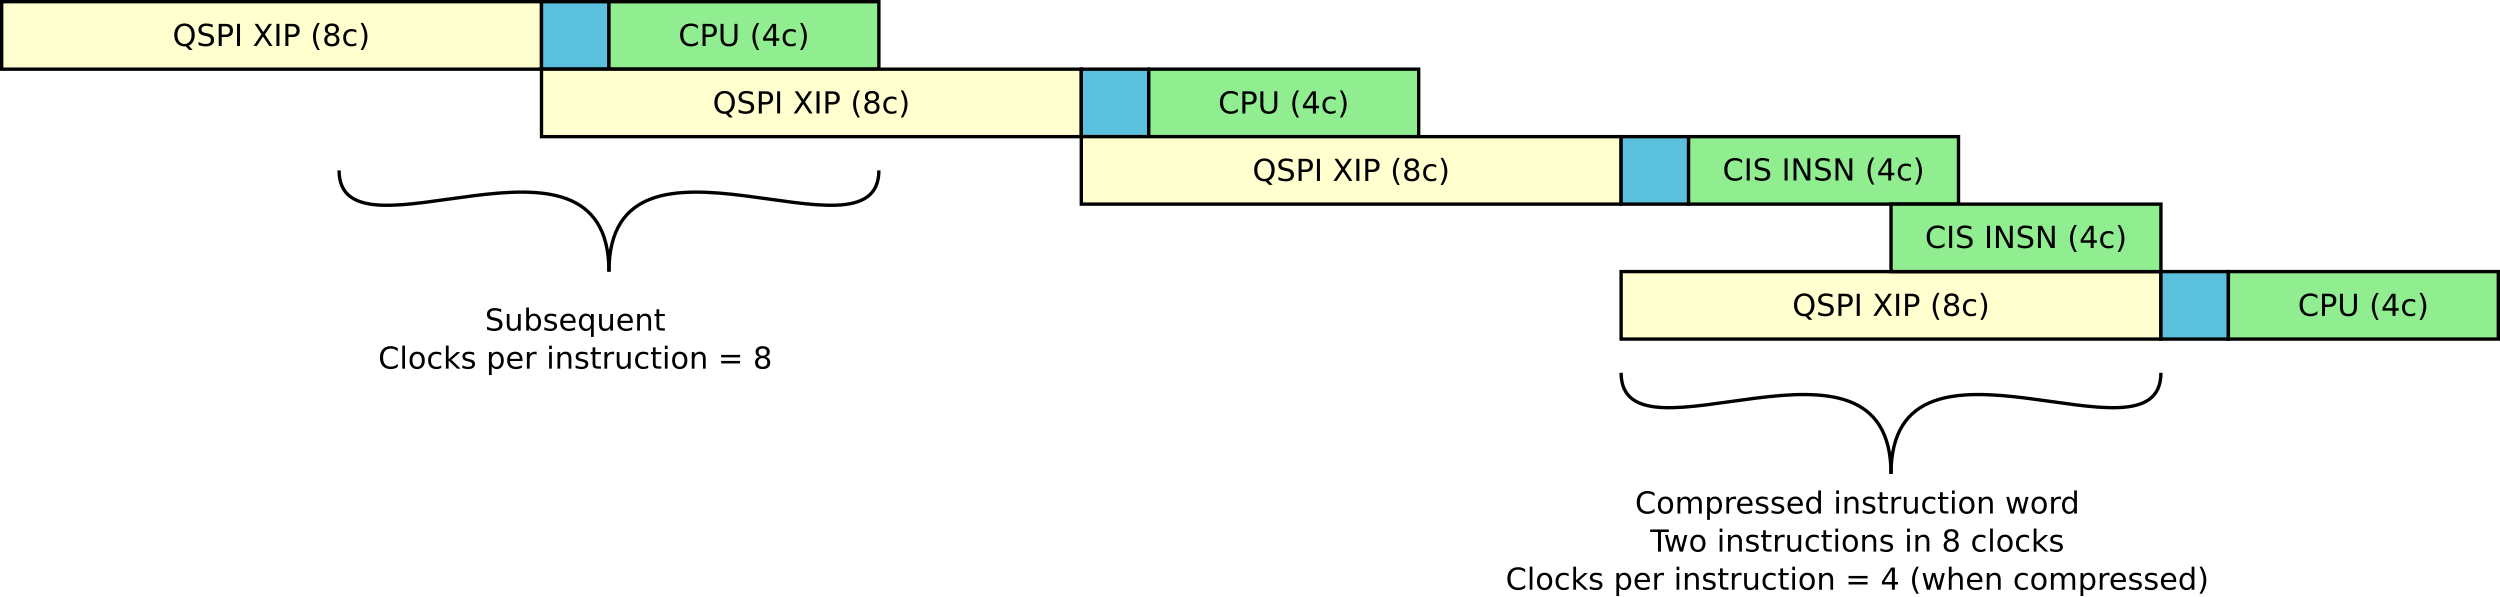 <?xml version="1.0" encoding="UTF-8"?>
<svg xmlns="http://www.w3.org/2000/svg" xmlns:xlink="http://www.w3.org/1999/xlink" width="1482pt" height="354pt" viewBox="0 0 1482 354" version="1.1">
<defs>
<g>
<symbol overflow="visible" id="glyph0-0">
<path style="stroke:none;" d="M 0.891 3.188 L 0.891 -12.688 L 9.891 -12.688 L 9.891 3.188 Z M 1.906 2.188 L 8.891 2.188 L 8.891 -11.688 L 1.906 -11.688 Z M 1.906 2.188 "/>
</symbol>
<symbol overflow="visible" id="glyph0-1">
<path style="stroke:none;" d="M 7.094 -11.922 C 5.801 -11.922 4.773 -11.438 4.016 -10.469 C 3.266 -9.508 2.891 -8.203 2.891 -6.547 C 2.891 -4.891 3.266 -3.582 4.016 -2.625 C 4.773 -1.664 5.801 -1.188 7.094 -1.188 C 8.383 -1.188 9.406 -1.664 10.156 -2.625 C 10.906 -3.582 11.281 -4.891 11.281 -6.547 C 11.281 -8.203 10.906 -9.508 10.156 -10.469 C 9.406 -11.438 8.383 -11.922 7.094 -11.922 Z M 9.578 -0.234 L 11.922 2.328 L 9.781 2.328 L 7.828 0.219 C 7.641 0.227 7.492 0.234 7.391 0.234 C 7.285 0.242 7.188 0.25 7.094 0.25 C 5.25 0.25 3.773 -0.363 2.672 -1.594 C 1.566 -2.832 1.016 -4.484 1.016 -6.547 C 1.016 -8.617 1.566 -10.27 2.672 -11.5 C 3.773 -12.738 5.25 -13.359 7.094 -13.359 C 8.938 -13.359 10.406 -12.738 11.5 -11.5 C 12.602 -10.27 13.156 -8.617 13.156 -6.547 C 13.156 -5.023 12.848 -3.723 12.234 -2.641 C 11.629 -1.555 10.742 -0.754 9.578 -0.234 Z M 9.578 -0.234 "/>
</symbol>
<symbol overflow="visible" id="glyph0-2">
<path style="stroke:none;" d="M 9.641 -12.688 L 9.641 -10.953 C 8.961 -11.273 8.32 -11.516 7.719 -11.672 C 7.125 -11.836 6.551 -11.922 6 -11.922 C 5.031 -11.922 4.281 -11.734 3.75 -11.359 C 3.227 -10.984 2.969 -10.445 2.969 -9.75 C 2.969 -9.176 3.141 -8.738 3.484 -8.438 C 3.836 -8.145 4.5 -7.906 5.469 -7.719 L 6.547 -7.5 C 7.867 -7.25 8.844 -6.805 9.469 -6.172 C 10.102 -5.535 10.422 -4.688 10.422 -3.625 C 10.422 -2.352 9.992 -1.391 9.141 -0.734 C 8.285 -0.078 7.035 0.25 5.391 0.25 C 4.773 0.25 4.113 0.176 3.406 0.031 C 2.707 -0.102 1.984 -0.305 1.234 -0.578 L 1.234 -2.406 C 1.961 -2 2.672 -1.691 3.359 -1.484 C 4.047 -1.285 4.723 -1.188 5.391 -1.188 C 6.41 -1.188 7.191 -1.383 7.734 -1.781 C 8.285 -2.176 8.562 -2.742 8.562 -3.484 C 8.562 -4.129 8.363 -4.633 7.969 -5 C 7.582 -5.363 6.938 -5.633 6.031 -5.812 L 4.953 -6.031 C 3.629 -6.289 2.672 -6.703 2.078 -7.266 C 1.484 -7.828 1.188 -8.609 1.188 -9.609 C 1.188 -10.773 1.594 -11.691 2.406 -12.359 C 3.227 -13.023 4.359 -13.359 5.797 -13.359 C 6.41 -13.359 7.035 -13.301 7.672 -13.188 C 8.305 -13.082 8.961 -12.914 9.641 -12.688 Z M 9.641 -12.688 "/>
</symbol>
<symbol overflow="visible" id="glyph0-3">
<path style="stroke:none;" d="M 3.547 -11.656 L 3.547 -6.734 L 5.781 -6.734 C 6.602 -6.734 7.238 -6.945 7.688 -7.375 C 8.145 -7.801 8.375 -8.41 8.375 -9.203 C 8.375 -9.984 8.145 -10.586 7.688 -11.016 C 7.238 -11.441 6.602 -11.656 5.781 -11.656 Z M 1.766 -13.125 L 5.781 -13.125 C 7.25 -13.125 8.359 -12.789 9.109 -12.125 C 9.859 -11.457 10.234 -10.484 10.234 -9.203 C 10.234 -7.91 9.859 -6.93 9.109 -6.266 C 8.359 -5.609 7.25 -5.281 5.781 -5.281 L 3.547 -5.281 L 3.547 0 L 1.766 0 Z M 1.766 -13.125 "/>
</symbol>
<symbol overflow="visible" id="glyph0-4">
<path style="stroke:none;" d="M 1.766 -13.125 L 3.547 -13.125 L 3.547 0 L 1.766 0 Z M 1.766 -13.125 "/>
</symbol>
<symbol overflow="visible" id="glyph0-5">
<path style="stroke:none;" d=""/>
</symbol>
<symbol overflow="visible" id="glyph0-6">
<path style="stroke:none;" d="M 1.141 -13.125 L 3.047 -13.125 L 6.297 -8.25 L 9.578 -13.125 L 11.484 -13.125 L 7.266 -6.828 L 11.766 0 L 9.859 0 L 6.172 -5.578 L 2.453 0 L 0.531 0 L 5.219 -7 Z M 1.141 -13.125 "/>
</symbol>
<symbol overflow="visible" id="glyph0-7">
<path style="stroke:none;" d="M 5.578 -13.656 C 4.797 -12.312 4.211 -10.977 3.828 -9.656 C 3.453 -8.344 3.266 -7.008 3.266 -5.656 C 3.266 -4.301 3.453 -2.957 3.828 -1.625 C 4.211 -0.301 4.797 1.031 5.578 2.375 L 4.172 2.375 C 3.297 1 2.641 -0.352 2.203 -1.688 C 1.766 -3.02 1.547 -4.344 1.547 -5.656 C 1.547 -6.957 1.758 -8.27 2.188 -9.594 C 2.625 -10.914 3.285 -12.27 4.172 -13.656 Z M 5.578 -13.656 "/>
</symbol>
<symbol overflow="visible" id="glyph0-8">
<path style="stroke:none;" d="M 5.719 -6.234 C 4.875 -6.234 4.207 -6.004 3.719 -5.547 C 3.238 -5.098 3 -4.477 3 -3.688 C 3 -2.895 3.238 -2.273 3.719 -1.828 C 4.207 -1.379 4.875 -1.156 5.719 -1.156 C 6.562 -1.156 7.227 -1.379 7.719 -1.828 C 8.207 -2.285 8.453 -2.906 8.453 -3.688 C 8.453 -4.477 8.207 -5.098 7.719 -5.547 C 7.238 -6.004 6.57 -6.234 5.719 -6.234 Z M 3.953 -6.984 C 3.18 -7.172 2.582 -7.523 2.156 -8.047 C 1.738 -8.566 1.531 -9.203 1.531 -9.953 C 1.531 -11.004 1.898 -11.832 2.641 -12.438 C 3.391 -13.051 4.414 -13.359 5.719 -13.359 C 7.031 -13.359 8.055 -13.051 8.797 -12.438 C 9.547 -11.832 9.922 -11.004 9.922 -9.953 C 9.922 -9.203 9.707 -8.566 9.281 -8.047 C 8.852 -7.523 8.258 -7.172 7.5 -6.984 C 8.363 -6.785 9.031 -6.395 9.5 -5.812 C 9.977 -5.238 10.219 -4.531 10.219 -3.688 C 10.219 -2.414 9.828 -1.441 9.047 -0.766 C 8.273 -0.086 7.164 0.25 5.719 0.25 C 4.27 0.25 3.156 -0.086 2.375 -0.766 C 1.602 -1.441 1.219 -2.414 1.219 -3.688 C 1.219 -4.531 1.457 -5.238 1.938 -5.812 C 2.414 -6.395 3.086 -6.785 3.953 -6.984 Z M 3.297 -9.797 C 3.297 -9.109 3.508 -8.57 3.938 -8.188 C 4.363 -7.812 4.957 -7.625 5.719 -7.625 C 6.477 -7.625 7.07 -7.812 7.5 -8.188 C 7.938 -8.57 8.156 -9.109 8.156 -9.797 C 8.156 -10.473 7.938 -11 7.5 -11.375 C 7.07 -11.758 6.477 -11.953 5.719 -11.953 C 4.957 -11.953 4.363 -11.758 3.938 -11.375 C 3.508 -11 3.297 -10.473 3.297 -9.797 Z M 3.297 -9.797 "/>
</symbol>
<symbol overflow="visible" id="glyph0-9">
<path style="stroke:none;" d="M 8.781 -9.469 L 8.781 -7.953 C 8.32 -8.203 7.863 -8.391 7.406 -8.516 C 6.945 -8.641 6.484 -8.703 6.016 -8.703 C 4.961 -8.703 4.145 -8.367 3.562 -7.703 C 2.988 -7.047 2.703 -6.113 2.703 -4.906 C 2.703 -3.707 2.988 -2.773 3.562 -2.109 C 4.145 -1.441 4.961 -1.109 6.016 -1.109 C 6.484 -1.109 6.945 -1.172 7.406 -1.297 C 7.863 -1.43 8.32 -1.625 8.781 -1.875 L 8.781 -0.375 C 8.332 -0.164 7.863 -0.008 7.375 0.094 C 6.895 0.195 6.383 0.25 5.844 0.25 C 4.352 0.25 3.172 -0.211 2.297 -1.141 C 1.43 -2.078 1 -3.332 1 -4.906 C 1 -6.52 1.438 -7.785 2.312 -8.703 C 3.195 -9.617 4.406 -10.078 5.938 -10.078 C 6.438 -10.078 6.922 -10.023 7.391 -9.922 C 7.867 -9.828 8.332 -9.676 8.781 -9.469 Z M 8.781 -9.469 "/>
</symbol>
<symbol overflow="visible" id="glyph0-10">
<path style="stroke:none;" d="M 1.438 -13.656 L 2.844 -13.656 C 3.727 -12.27 4.383 -10.914 4.812 -9.594 C 5.25 -8.27 5.469 -6.957 5.469 -5.656 C 5.469 -4.344 5.25 -3.02 4.812 -1.688 C 4.383 -0.352 3.727 1 2.844 2.375 L 1.438 2.375 C 2.219 1.031 2.801 -0.301 3.188 -1.625 C 3.57 -2.957 3.766 -4.301 3.766 -5.656 C 3.766 -7.008 3.57 -8.344 3.188 -9.656 C 2.801 -10.977 2.219 -12.312 1.438 -13.656 Z M 1.438 -13.656 "/>
</symbol>
<symbol overflow="visible" id="glyph0-11">
<path style="stroke:none;" d="M 11.594 -12.109 L 11.594 -10.234 C 11 -10.797 10.363 -11.211 9.688 -11.484 C 9.008 -11.766 8.289 -11.906 7.531 -11.906 C 6.031 -11.906 4.879 -11.445 4.078 -10.531 C 3.285 -9.613 2.891 -8.285 2.891 -6.547 C 2.891 -4.816 3.285 -3.492 4.078 -2.578 C 4.879 -1.66 6.031 -1.203 7.531 -1.203 C 8.289 -1.203 9.008 -1.336 9.688 -1.609 C 10.363 -1.891 11 -2.305 11.594 -2.859 L 11.594 -1.016 C 10.969 -0.586 10.305 -0.27 9.609 -0.062 C 8.922 0.145 8.191 0.25 7.422 0.25 C 5.43 0.25 3.863 -0.352 2.719 -1.562 C 1.582 -2.781 1.016 -4.441 1.016 -6.547 C 1.016 -8.66 1.582 -10.32 2.719 -11.531 C 3.863 -12.75 5.43 -13.359 7.422 -13.359 C 8.203 -13.359 8.938 -13.254 9.625 -13.047 C 10.32 -12.836 10.977 -12.523 11.594 -12.109 Z M 11.594 -12.109 "/>
</symbol>
<symbol overflow="visible" id="glyph0-12">
<path style="stroke:none;" d="M 1.562 -13.125 L 3.344 -13.125 L 3.344 -5.156 C 3.344 -3.75 3.598 -2.734 4.109 -2.109 C 4.617 -1.492 5.445 -1.188 6.594 -1.188 C 7.727 -1.188 8.551 -1.492 9.062 -2.109 C 9.57 -2.734 9.828 -3.75 9.828 -5.156 L 9.828 -13.125 L 11.609 -13.125 L 11.609 -4.938 C 11.609 -3.219 11.188 -1.922 10.344 -1.047 C 9.5 -0.18 8.25 0.25 6.594 0.25 C 4.938 0.25 3.68 -0.18 2.828 -1.047 C 1.984 -1.922 1.562 -3.219 1.562 -4.938 Z M 1.562 -13.125 "/>
</symbol>
<symbol overflow="visible" id="glyph0-13">
<path style="stroke:none;" d="M 6.797 -11.578 L 2.328 -4.578 L 6.797 -4.578 Z M 6.344 -13.125 L 8.562 -13.125 L 8.562 -4.578 L 10.438 -4.578 L 10.438 -3.094 L 8.562 -3.094 L 8.562 0 L 6.797 0 L 6.797 -3.094 L 0.875 -3.094 L 0.875 -4.812 Z M 6.344 -13.125 "/>
</symbol>
<symbol overflow="visible" id="glyph0-14">
<path style="stroke:none;" d="M 1.531 -3.891 L 1.531 -9.844 L 3.141 -9.844 L 3.141 -3.953 C 3.141 -3.016 3.32 -2.312 3.688 -1.844 C 4.051 -1.383 4.598 -1.156 5.328 -1.156 C 6.203 -1.156 6.891 -1.43 7.391 -1.984 C 7.898 -2.547 8.156 -3.305 8.156 -4.266 L 8.156 -9.844 L 9.781 -9.844 L 9.781 0 L 8.156 0 L 8.156 -1.516 C 7.758 -0.91 7.301 -0.461 6.781 -0.172 C 6.27 0.109 5.672 0.25 4.984 0.25 C 3.848 0.25 2.988 -0.098 2.406 -0.797 C 1.82 -1.504 1.531 -2.535 1.531 -3.891 Z M 5.594 -10.078 Z M 5.594 -10.078 "/>
</symbol>
<symbol overflow="visible" id="glyph0-15">
<path style="stroke:none;" d="M 8.766 -4.906 C 8.766 -6.102 8.52 -7.039 8.031 -7.719 C 7.539 -8.395 6.867 -8.734 6.016 -8.734 C 5.16 -8.734 4.488 -8.395 4 -7.719 C 3.508 -7.039 3.266 -6.102 3.266 -4.906 C 3.266 -3.719 3.508 -2.785 4 -2.109 C 4.488 -1.43 5.16 -1.094 6.016 -1.094 C 6.867 -1.094 7.539 -1.43 8.031 -2.109 C 8.52 -2.785 8.766 -3.719 8.766 -4.906 Z M 3.266 -8.344 C 3.598 -8.938 4.023 -9.375 4.547 -9.656 C 5.066 -9.938 5.688 -10.078 6.406 -10.078 C 7.602 -10.078 8.57 -9.602 9.312 -8.656 C 10.062 -7.707 10.438 -6.457 10.438 -4.906 C 10.438 -3.363 10.062 -2.117 9.312 -1.172 C 8.57 -0.223 7.602 0.25 6.406 0.25 C 5.688 0.25 5.066 0.109 4.547 -0.172 C 4.023 -0.453 3.598 -0.891 3.266 -1.484 L 3.266 0 L 1.641 0 L 1.641 -13.672 L 3.266 -13.672 Z M 3.266 -8.344 "/>
</symbol>
<symbol overflow="visible" id="glyph0-16">
<path style="stroke:none;" d="M 7.969 -9.547 L 7.969 -8.031 C 7.508 -8.258 7.035 -8.43 6.547 -8.547 C 6.055 -8.672 5.547 -8.734 5.016 -8.734 C 4.211 -8.734 3.609 -8.609 3.203 -8.359 C 2.805 -8.109 2.609 -7.738 2.609 -7.25 C 2.609 -6.875 2.75 -6.578 3.031 -6.359 C 3.32 -6.148 3.898 -5.945 4.766 -5.75 L 5.328 -5.641 C 6.473 -5.391 7.285 -5.039 7.766 -4.594 C 8.254 -4.145 8.5 -3.52 8.5 -2.719 C 8.5 -1.801 8.133 -1.078 7.406 -0.547 C 6.688 -0.016 5.695 0.25 4.438 0.25 C 3.906 0.25 3.352 0.195 2.781 0.094 C 2.207 0 1.602 -0.148 0.969 -0.359 L 0.969 -2.031 C 1.57 -1.719 2.16 -1.484 2.734 -1.328 C 3.316 -1.172 3.895 -1.094 4.469 -1.094 C 5.227 -1.094 5.812 -1.223 6.219 -1.484 C 6.633 -1.742 6.844 -2.113 6.844 -2.594 C 6.844 -3.031 6.691 -3.363 6.391 -3.594 C 6.098 -3.832 5.453 -4.062 4.453 -4.281 L 3.891 -4.406 C 2.879 -4.625 2.148 -4.945 1.703 -5.375 C 1.266 -5.812 1.047 -6.414 1.047 -7.188 C 1.047 -8.102 1.375 -8.812 2.031 -9.312 C 2.688 -9.82 3.617 -10.078 4.828 -10.078 C 5.422 -10.078 5.977 -10.031 6.5 -9.938 C 7.031 -9.852 7.52 -9.723 7.969 -9.547 Z M 7.969 -9.547 "/>
</symbol>
<symbol overflow="visible" id="glyph0-17">
<path style="stroke:none;" d="M 10.109 -5.328 L 10.109 -4.531 L 2.688 -4.531 C 2.75 -3.414 3.082 -2.566 3.688 -1.984 C 4.289 -1.398 5.129 -1.109 6.203 -1.109 C 6.816 -1.109 7.414 -1.188 8 -1.344 C 8.582 -1.5 9.16 -1.727 9.734 -2.031 L 9.734 -0.5 C 9.16 -0.25 8.566 -0.062 7.953 0.062 C 7.348 0.188 6.727 0.25 6.094 0.25 C 4.531 0.25 3.289 -0.203 2.375 -1.109 C 1.457 -2.023 1 -3.266 1 -4.828 C 1 -6.441 1.43 -7.719 2.297 -8.656 C 3.172 -9.602 4.344 -10.078 5.812 -10.078 C 7.145 -10.078 8.191 -9.648 8.953 -8.797 C 9.723 -7.953 10.109 -6.797 10.109 -5.328 Z M 8.5 -5.797 C 8.488 -6.68 8.238 -7.383 7.75 -7.906 C 7.27 -8.438 6.633 -8.703 5.844 -8.703 C 4.938 -8.703 4.211 -8.445 3.672 -7.938 C 3.129 -7.438 2.816 -6.723 2.734 -5.797 Z M 8.5 -5.797 "/>
</symbol>
<symbol overflow="visible" id="glyph0-18">
<path style="stroke:none;" d="M 2.656 -4.906 C 2.656 -3.719 2.898 -2.785 3.391 -2.109 C 3.879 -1.43 4.555 -1.094 5.422 -1.094 C 6.273 -1.094 6.945 -1.43 7.438 -2.109 C 7.926 -2.785 8.172 -3.719 8.172 -4.906 C 8.172 -6.102 7.926 -7.039 7.438 -7.719 C 6.945 -8.395 6.273 -8.734 5.422 -8.734 C 4.555 -8.734 3.879 -8.395 3.391 -7.719 C 2.898 -7.039 2.656 -6.102 2.656 -4.906 Z M 8.172 -1.484 C 7.836 -0.891 7.41 -0.453 6.891 -0.172 C 6.367 0.109 5.742 0.25 5.016 0.25 C 3.828 0.25 2.859 -0.223 2.109 -1.172 C 1.367 -2.117 1 -3.363 1 -4.906 C 1 -6.457 1.367 -7.707 2.109 -8.656 C 2.859 -9.602 3.828 -10.078 5.016 -10.078 C 5.742 -10.078 6.367 -9.938 6.891 -9.656 C 7.41 -9.375 7.836 -8.938 8.172 -8.344 L 8.172 -9.844 L 9.797 -9.844 L 9.797 3.75 L 8.172 3.75 Z M 8.172 -1.484 "/>
</symbol>
<symbol overflow="visible" id="glyph0-19">
<path style="stroke:none;" d="M 9.875 -5.938 L 9.875 0 L 8.266 0 L 8.266 -5.891 C 8.266 -6.816 8.082 -7.508 7.719 -7.969 C 7.352 -8.438 6.805 -8.672 6.078 -8.672 C 5.203 -8.672 4.516 -8.391 4.016 -7.828 C 3.516 -7.273 3.266 -6.52 3.266 -5.562 L 3.266 0 L 1.641 0 L 1.641 -9.844 L 3.266 -9.844 L 3.266 -8.312 C 3.648 -8.906 4.102 -9.348 4.625 -9.641 C 5.156 -9.93 5.758 -10.078 6.438 -10.078 C 7.57 -10.078 8.426 -9.727 9 -9.031 C 9.582 -8.332 9.875 -7.301 9.875 -5.938 Z M 9.875 -5.938 "/>
</symbol>
<symbol overflow="visible" id="glyph0-20">
<path style="stroke:none;" d="M 3.297 -12.641 L 3.297 -9.844 L 6.625 -9.844 L 6.625 -8.594 L 3.297 -8.594 L 3.297 -3.25 C 3.297 -2.445 3.406 -1.93 3.625 -1.703 C 3.844 -1.473 4.289 -1.359 4.969 -1.359 L 6.625 -1.359 L 6.625 0 L 4.969 0 C 3.719 0 2.852 -0.227 2.375 -0.688 C 1.906 -1.156 1.672 -2.008 1.672 -3.25 L 1.672 -8.594 L 0.484 -8.594 L 0.484 -9.844 L 1.672 -9.844 L 1.672 -12.641 Z M 3.297 -12.641 "/>
</symbol>
<symbol overflow="visible" id="glyph0-21">
<path style="stroke:none;" d="M 1.703 -13.672 L 3.312 -13.672 L 3.312 0 L 1.703 0 Z M 1.703 -13.672 "/>
</symbol>
<symbol overflow="visible" id="glyph0-22">
<path style="stroke:none;" d="M 5.516 -8.703 C 4.641 -8.703 3.953 -8.363 3.453 -7.688 C 2.953 -7.02 2.703 -6.094 2.703 -4.906 C 2.703 -3.727 2.953 -2.801 3.453 -2.125 C 3.953 -1.445 4.641 -1.109 5.516 -1.109 C 6.367 -1.109 7.047 -1.445 7.547 -2.125 C 8.055 -2.812 8.312 -3.738 8.312 -4.906 C 8.312 -6.07 8.055 -6.992 7.547 -7.672 C 7.047 -8.359 6.367 -8.703 5.516 -8.703 Z M 5.516 -10.078 C 6.922 -10.078 8.023 -9.617 8.828 -8.703 C 9.629 -7.797 10.031 -6.531 10.031 -4.906 C 10.031 -3.301 9.629 -2.039 8.828 -1.125 C 8.023 -0.207 6.922 0.25 5.516 0.25 C 4.098 0.25 2.988 -0.207 2.188 -1.125 C 1.395 -2.039 1 -3.301 1 -4.906 C 1 -6.531 1.395 -7.797 2.188 -8.703 C 2.988 -9.617 4.098 -10.078 5.516 -10.078 Z M 5.516 -10.078 "/>
</symbol>
<symbol overflow="visible" id="glyph0-23">
<path style="stroke:none;" d="M 1.641 -13.672 L 3.266 -13.672 L 3.266 -5.594 L 8.094 -9.844 L 10.156 -9.844 L 4.938 -5.234 L 10.375 0 L 8.266 0 L 3.266 -4.812 L 3.266 0 L 1.641 0 Z M 1.641 -13.672 "/>
</symbol>
<symbol overflow="visible" id="glyph0-24">
<path style="stroke:none;" d="M 3.266 -1.484 L 3.266 3.75 L 1.641 3.75 L 1.641 -9.844 L 3.266 -9.844 L 3.266 -8.344 C 3.598 -8.938 4.023 -9.375 4.547 -9.656 C 5.066 -9.938 5.688 -10.078 6.406 -10.078 C 7.602 -10.078 8.57 -9.602 9.312 -8.656 C 10.062 -7.707 10.438 -6.457 10.438 -4.906 C 10.438 -3.363 10.062 -2.117 9.312 -1.172 C 8.57 -0.223 7.602 0.25 6.406 0.25 C 5.688 0.25 5.066 0.109 4.547 -0.172 C 4.023 -0.453 3.598 -0.891 3.266 -1.484 Z M 8.766 -4.906 C 8.766 -6.102 8.52 -7.039 8.031 -7.719 C 7.539 -8.395 6.867 -8.734 6.016 -8.734 C 5.16 -8.734 4.488 -8.395 4 -7.719 C 3.508 -7.039 3.266 -6.102 3.266 -4.906 C 3.266 -3.719 3.508 -2.785 4 -2.109 C 4.488 -1.43 5.16 -1.094 6.016 -1.094 C 6.867 -1.094 7.539 -1.43 8.031 -2.109 C 8.52 -2.785 8.766 -3.719 8.766 -4.906 Z M 8.766 -4.906 "/>
</symbol>
<symbol overflow="visible" id="glyph0-25">
<path style="stroke:none;" d="M 7.406 -8.328 C 7.219 -8.43 7.016 -8.508 6.797 -8.562 C 6.586 -8.613 6.352 -8.641 6.094 -8.641 C 5.188 -8.641 4.488 -8.344 4 -7.75 C 3.508 -7.156 3.266 -6.301 3.266 -5.188 L 3.266 0 L 1.641 0 L 1.641 -9.844 L 3.266 -9.844 L 3.266 -8.312 C 3.598 -8.914 4.035 -9.359 4.578 -9.641 C 5.129 -9.93 5.797 -10.078 6.578 -10.078 C 6.68 -10.078 6.801 -10.066 6.938 -10.047 C 7.07 -10.035 7.223 -10.02 7.391 -10 Z M 7.406 -8.328 "/>
</symbol>
<symbol overflow="visible" id="glyph0-26">
<path style="stroke:none;" d="M 1.703 -9.844 L 3.312 -9.844 L 3.312 0 L 1.703 0 Z M 1.703 -13.672 L 3.312 -13.672 L 3.312 -11.625 L 1.703 -11.625 Z M 1.703 -13.672 "/>
</symbol>
<symbol overflow="visible" id="glyph0-27">
<path style="stroke:none;" d="M 1.906 -8.172 L 13.172 -8.172 L 13.172 -6.703 L 1.906 -6.703 Z M 1.906 -4.594 L 13.172 -4.594 L 13.172 -3.094 L 1.906 -3.094 Z M 1.906 -4.594 "/>
</symbol>
<symbol overflow="visible" id="glyph0-28">
<path style="stroke:none;" d="M 1.766 -13.125 L 4.156 -13.125 L 9.969 -2.141 L 9.969 -13.125 L 11.703 -13.125 L 11.703 0 L 9.312 0 L 3.484 -10.984 L 3.484 0 L 1.766 0 Z M 1.766 -13.125 "/>
</symbol>
<symbol overflow="visible" id="glyph0-29">
<path style="stroke:none;" d="M 9.359 -7.953 C 9.766 -8.68 10.25 -9.219 10.812 -9.562 C 11.375 -9.906 12.035 -10.078 12.797 -10.078 C 13.816 -10.078 14.602 -9.719 15.156 -9 C 15.719 -8.281 16 -7.258 16 -5.938 L 16 0 L 14.375 0 L 14.375 -5.891 C 14.375 -6.828 14.207 -7.523 13.875 -7.984 C 13.539 -8.441 13.031 -8.672 12.344 -8.672 C 11.508 -8.672 10.848 -8.391 10.359 -7.828 C 9.879 -7.273 9.641 -6.52 9.641 -5.562 L 9.641 0 L 8 0 L 8 -5.891 C 8 -6.836 7.832 -7.535 7.5 -7.984 C 7.164 -8.441 6.648 -8.672 5.953 -8.672 C 5.129 -8.672 4.473 -8.391 3.984 -7.828 C 3.504 -7.273 3.266 -6.52 3.266 -5.562 L 3.266 0 L 1.641 0 L 1.641 -9.844 L 3.266 -9.844 L 3.266 -8.312 C 3.629 -8.914 4.066 -9.359 4.578 -9.641 C 5.098 -9.93 5.711 -10.078 6.422 -10.078 C 7.141 -10.078 7.75 -9.895 8.25 -9.531 C 8.75 -9.164 9.117 -8.641 9.359 -7.953 Z M 9.359 -7.953 "/>
</symbol>
<symbol overflow="visible" id="glyph0-30">
<path style="stroke:none;" d="M 8.172 -8.344 L 8.172 -13.672 L 9.797 -13.672 L 9.797 0 L 8.172 0 L 8.172 -1.484 C 7.836 -0.891 7.41 -0.453 6.891 -0.172 C 6.367 0.109 5.742 0.25 5.016 0.25 C 3.828 0.25 2.859 -0.223 2.109 -1.172 C 1.367 -2.117 1 -3.363 1 -4.906 C 1 -6.457 1.367 -7.707 2.109 -8.656 C 2.859 -9.602 3.828 -10.078 5.016 -10.078 C 5.742 -10.078 6.367 -9.938 6.891 -9.656 C 7.41 -9.375 7.836 -8.938 8.172 -8.344 Z M 2.656 -4.906 C 2.656 -3.719 2.898 -2.785 3.391 -2.109 C 3.879 -1.43 4.555 -1.094 5.422 -1.094 C 6.273 -1.094 6.945 -1.43 7.438 -2.109 C 7.926 -2.785 8.172 -3.719 8.172 -4.906 C 8.172 -6.102 7.926 -7.039 7.438 -7.719 C 6.945 -8.395 6.273 -8.734 5.422 -8.734 C 4.555 -8.734 3.879 -8.395 3.391 -7.719 C 2.898 -7.039 2.656 -6.102 2.656 -4.906 Z M 2.656 -4.906 "/>
</symbol>
<symbol overflow="visible" id="glyph0-31">
<path style="stroke:none;" d="M 0.75 -9.844 L 2.375 -9.844 L 4.391 -2.156 L 6.406 -9.844 L 8.312 -9.844 L 10.344 -2.156 L 12.344 -9.844 L 13.969 -9.844 L 11.391 0 L 9.484 0 L 7.359 -8.062 L 5.234 0 L 3.328 0 Z M 0.75 -9.844 "/>
</symbol>
<symbol overflow="visible" id="glyph0-32">
<path style="stroke:none;" d="M -0.047 -13.125 L 11.047 -13.125 L 11.047 -11.625 L 6.391 -11.625 L 6.391 0 L 4.609 0 L 4.609 -11.625 L -0.047 -11.625 Z M -0.047 -13.125 "/>
</symbol>
<symbol overflow="visible" id="glyph0-33">
<path style="stroke:none;" d="M 9.875 -5.938 L 9.875 0 L 8.266 0 L 8.266 -5.891 C 8.266 -6.816 8.082 -7.508 7.719 -7.969 C 7.352 -8.438 6.805 -8.672 6.078 -8.672 C 5.203 -8.672 4.516 -8.391 4.016 -7.828 C 3.516 -7.273 3.266 -6.52 3.266 -5.562 L 3.266 0 L 1.641 0 L 1.641 -13.672 L 3.266 -13.672 L 3.266 -8.312 C 3.648 -8.906 4.102 -9.348 4.625 -9.641 C 5.156 -9.93 5.758 -10.078 6.438 -10.078 C 7.57 -10.078 8.426 -9.727 9 -9.031 C 9.582 -8.332 9.875 -7.301 9.875 -5.938 Z M 9.875 -5.938 "/>
</symbol>
</g>
</defs>
<g id="surface224761">
<rect x="0" y="0" width="1482" height="354" style="fill:rgb(100%,100%,100%);fill-opacity:1;stroke:none;"/>
<path style="fill-rule:evenodd;fill:rgb(100%,100%,81.176%);fill-opacity:1;stroke-width:0.1;stroke-linecap:butt;stroke-linejoin:miter;stroke:rgb(0%,0%,0%);stroke-opacity:1;stroke-miterlimit:10;" d="M 1 1 L 17 1 L 17 3 L 1 3 Z M 1 1 " transform="matrix(20,0,0,20,-19,-19)"/>
<g style="fill:rgb(0%,0%,0%);fill-opacity:1;">
  <use xlink:href="#glyph0-1" x="102.289" y="27.258"/>
  <use xlink:href="#glyph0-2" x="116.457" y="27.258"/>
  <use xlink:href="#glyph0-3" x="127.883" y="27.258"/>
  <use xlink:href="#glyph0-4" x="138.737" y="27.258"/>
  <use xlink:href="#glyph0-5" x="144.046" y="27.258"/>
  <use xlink:href="#glyph0-6" x="149.768" y="27.258"/>
  <use xlink:href="#glyph0-4" x="162.099" y="27.258"/>
  <use xlink:href="#glyph0-3" x="167.407" y="27.258"/>
  <use xlink:href="#glyph0-5" x="178.262" y="27.258"/>
  <use xlink:href="#glyph0-7" x="183.983" y="27.258"/>
  <use xlink:href="#glyph0-8" x="191.006" y="27.258"/>
  <use xlink:href="#glyph0-9" x="202.458" y="27.258"/>
  <use xlink:href="#glyph0-10" x="212.354" y="27.258"/>
</g>
<path style="fill-rule:evenodd;fill:rgb(35.686%,74.902%,87.059%);fill-opacity:1;stroke-width:0.1;stroke-linecap:butt;stroke-linejoin:miter;stroke:rgb(0%,0%,0%);stroke-opacity:1;stroke-miterlimit:10;" d="M 17 1 L 19 1 L 19 3 L 17 3 Z M 17 1 " transform="matrix(20,0,0,20,-19,-19)"/>
<path style="fill-rule:evenodd;fill:rgb(56.471%,93.333%,56.471%);fill-opacity:1;stroke-width:0.1;stroke-linecap:butt;stroke-linejoin:miter;stroke:rgb(0%,0%,0%);stroke-opacity:1;stroke-miterlimit:10;" d="M 19 1 L 27 1 L 27 3 L 19 3 Z M 19 1 " transform="matrix(20,0,0,20,-19,-19)"/>
<g style="fill:rgb(0%,0%,0%);fill-opacity:1;">
  <use xlink:href="#glyph0-11" x="402.152" y="27.258"/>
  <use xlink:href="#glyph0-3" x="414.721" y="27.258"/>
  <use xlink:href="#glyph0-12" x="425.575" y="27.258"/>
  <use xlink:href="#glyph0-5" x="438.75" y="27.258"/>
  <use xlink:href="#glyph0-7" x="444.472" y="27.258"/>
  <use xlink:href="#glyph0-13" x="451.494" y="27.258"/>
  <use xlink:href="#glyph0-9" x="462.946" y="27.258"/>
  <use xlink:href="#glyph0-10" x="472.843" y="27.258"/>
</g>
<path style="fill-rule:evenodd;fill:rgb(100%,100%,81.176%);fill-opacity:1;stroke-width:0.1;stroke-linecap:butt;stroke-linejoin:miter;stroke:rgb(0%,0%,0%);stroke-opacity:1;stroke-miterlimit:10;" d="M 17 3 L 33 3 L 33 5 L 17 5 Z M 17 3 " transform="matrix(20,0,0,20,-19,-19)"/>
<g style="fill:rgb(0%,0%,0%);fill-opacity:1;">
  <use xlink:href="#glyph0-1" x="422.465" y="67.258"/>
  <use xlink:href="#glyph0-2" x="436.633" y="67.258"/>
  <use xlink:href="#glyph0-3" x="448.059" y="67.258"/>
  <use xlink:href="#glyph0-4" x="458.913" y="67.258"/>
  <use xlink:href="#glyph0-5" x="464.222" y="67.258"/>
  <use xlink:href="#glyph0-6" x="469.943" y="67.258"/>
  <use xlink:href="#glyph0-4" x="482.274" y="67.258"/>
  <use xlink:href="#glyph0-3" x="487.583" y="67.258"/>
  <use xlink:href="#glyph0-5" x="498.438" y="67.258"/>
  <use xlink:href="#glyph0-7" x="504.159" y="67.258"/>
  <use xlink:href="#glyph0-8" x="511.182" y="67.258"/>
  <use xlink:href="#glyph0-9" x="522.634" y="67.258"/>
  <use xlink:href="#glyph0-10" x="532.53" y="67.258"/>
</g>
<path style="fill-rule:evenodd;fill:rgb(35.686%,74.902%,87.059%);fill-opacity:1;stroke-width:0.1;stroke-linecap:butt;stroke-linejoin:miter;stroke:rgb(0%,0%,0%);stroke-opacity:1;stroke-miterlimit:10;" d="M 33 3 L 35 3 L 35 5 L 33 5 Z M 33 3 " transform="matrix(20,0,0,20,-19,-19)"/>
<path style="fill-rule:evenodd;fill:rgb(56.471%,93.333%,56.471%);fill-opacity:1;stroke-width:0.1;stroke-linecap:butt;stroke-linejoin:miter;stroke:rgb(0%,0%,0%);stroke-opacity:1;stroke-miterlimit:10;" d="M 35 3 L 43 3 L 43 5 L 35 5 Z M 35 3 " transform="matrix(20,0,0,20,-19,-19)"/>
<g style="fill:rgb(0%,0%,0%);fill-opacity:1;">
  <use xlink:href="#glyph0-11" x="722.152" y="67.258"/>
  <use xlink:href="#glyph0-3" x="734.721" y="67.258"/>
  <use xlink:href="#glyph0-12" x="745.575" y="67.258"/>
  <use xlink:href="#glyph0-5" x="758.75" y="67.258"/>
  <use xlink:href="#glyph0-7" x="764.472" y="67.258"/>
  <use xlink:href="#glyph0-13" x="771.494" y="67.258"/>
  <use xlink:href="#glyph0-9" x="782.946" y="67.258"/>
  <use xlink:href="#glyph0-10" x="792.843" y="67.258"/>
</g>
<path style="fill:none;stroke-width:0.1;stroke-linecap:butt;stroke-linejoin:miter;stroke:rgb(0%,0%,0%);stroke-opacity:1;stroke-miterlimit:10;" d="M 11 6 C 11 9 19 4 19 9 " transform="matrix(20,0,0,20,-19,-19)"/>
<path style="fill:none;stroke-width:0.1;stroke-linecap:butt;stroke-linejoin:miter;stroke:rgb(0%,0%,0%);stroke-opacity:1;stroke-miterlimit:10;" d="M 27 6 C 27 9 19 4 19 9 " transform="matrix(20,0,0,20,-19,-19)"/>
<g style="fill:rgb(0%,0%,0%);fill-opacity:1;">
  <use xlink:href="#glyph0-2" x="287.465" y="195.969"/>
  <use xlink:href="#glyph0-14" x="298.891" y="195.969"/>
  <use xlink:href="#glyph0-15" x="310.299" y="195.969"/>
  <use xlink:href="#glyph0-16" x="321.725" y="195.969"/>
  <use xlink:href="#glyph0-17" x="331.103" y="195.969"/>
  <use xlink:href="#glyph0-18" x="342.177" y="195.969"/>
  <use xlink:href="#glyph0-14" x="353.603" y="195.969"/>
  <use xlink:href="#glyph0-17" x="365.011" y="195.969"/>
  <use xlink:href="#glyph0-19" x="376.085" y="195.969"/>
  <use xlink:href="#glyph0-20" x="387.493" y="195.969"/>
</g>
<g style="fill:rgb(0%,0%,0%);fill-opacity:1;">
  <use xlink:href="#glyph0-11" x="224.203" y="218.547"/>
  <use xlink:href="#glyph0-21" x="236.771" y="218.547"/>
  <use xlink:href="#glyph0-22" x="241.773" y="218.547"/>
  <use xlink:href="#glyph0-9" x="252.785" y="218.547"/>
  <use xlink:href="#glyph0-23" x="262.682" y="218.547"/>
  <use xlink:href="#glyph0-16" x="273.105" y="218.547"/>
  <use xlink:href="#glyph0-5" x="282.483" y="218.547"/>
  <use xlink:href="#glyph0-24" x="288.205" y="218.547"/>
  <use xlink:href="#glyph0-17" x="299.631" y="218.547"/>
  <use xlink:href="#glyph0-25" x="310.705" y="218.547"/>
  <use xlink:href="#glyph0-5" x="318.105" y="218.547"/>
  <use xlink:href="#glyph0-26" x="323.827" y="218.547"/>
  <use xlink:href="#glyph0-19" x="328.828" y="218.547"/>
  <use xlink:href="#glyph0-16" x="340.236" y="218.547"/>
  <use xlink:href="#glyph0-20" x="349.614" y="218.547"/>
  <use xlink:href="#glyph0-25" x="356.672" y="218.547"/>
  <use xlink:href="#glyph0-14" x="364.072" y="218.547"/>
  <use xlink:href="#glyph0-9" x="375.48" y="218.547"/>
  <use xlink:href="#glyph0-20" x="385.377" y="218.547"/>
  <use xlink:href="#glyph0-26" x="392.434" y="218.547"/>
  <use xlink:href="#glyph0-22" x="397.435" y="218.547"/>
  <use xlink:href="#glyph0-19" x="408.448" y="218.547"/>
  <use xlink:href="#glyph0-5" x="419.856" y="218.547"/>
  <use xlink:href="#glyph0-27" x="425.578" y="218.547"/>
  <use xlink:href="#glyph0-5" x="440.66" y="218.547"/>
  <use xlink:href="#glyph0-8" x="446.381" y="218.547"/>
</g>
<path style="fill-rule:evenodd;fill:rgb(100%,100%,81.176%);fill-opacity:1;stroke-width:0.1;stroke-linecap:butt;stroke-linejoin:miter;stroke:rgb(0%,0%,0%);stroke-opacity:1;stroke-miterlimit:10;" d="M 33 5 L 49 5 L 49 7 L 33 7 Z M 33 5 " transform="matrix(20,0,0,20,-19,-19)"/>
<g style="fill:rgb(0%,0%,0%);fill-opacity:1;">
  <use xlink:href="#glyph0-1" x="742.465" y="107.258"/>
  <use xlink:href="#glyph0-2" x="756.633" y="107.258"/>
  <use xlink:href="#glyph0-3" x="768.059" y="107.258"/>
  <use xlink:href="#glyph0-4" x="778.913" y="107.258"/>
  <use xlink:href="#glyph0-5" x="784.222" y="107.258"/>
  <use xlink:href="#glyph0-6" x="789.943" y="107.258"/>
  <use xlink:href="#glyph0-4" x="802.274" y="107.258"/>
  <use xlink:href="#glyph0-3" x="807.583" y="107.258"/>
  <use xlink:href="#glyph0-5" x="818.438" y="107.258"/>
  <use xlink:href="#glyph0-7" x="824.159" y="107.258"/>
  <use xlink:href="#glyph0-8" x="831.182" y="107.258"/>
  <use xlink:href="#glyph0-9" x="842.634" y="107.258"/>
  <use xlink:href="#glyph0-10" x="852.53" y="107.258"/>
</g>
<path style="fill-rule:evenodd;fill:rgb(35.686%,74.902%,87.059%);fill-opacity:1;stroke-width:0.1;stroke-linecap:butt;stroke-linejoin:miter;stroke:rgb(0%,0%,0%);stroke-opacity:1;stroke-miterlimit:10;" d="M 49 5 L 51 5 L 51 7 L 49 7 Z M 49 5 " transform="matrix(20,0,0,20,-19,-19)"/>
<path style="fill-rule:evenodd;fill:rgb(56.471%,93.333%,56.471%);fill-opacity:1;stroke-width:0.1;stroke-linecap:butt;stroke-linejoin:miter;stroke:rgb(0%,0%,0%);stroke-opacity:1;stroke-miterlimit:10;" d="M 51 5 L 59 5 L 59 7 L 51 7 Z M 51 5 " transform="matrix(20,0,0,20,-19,-19)"/>
<g style="fill:rgb(0%,0%,0%);fill-opacity:1;">
  <use xlink:href="#glyph0-11" x="1021.117" y="106.996"/>
  <use xlink:href="#glyph0-4" x="1033.686" y="106.996"/>
  <use xlink:href="#glyph0-2" x="1038.994" y="106.996"/>
  <use xlink:href="#glyph0-5" x="1050.42" y="106.996"/>
  <use xlink:href="#glyph0-4" x="1056.142" y="106.996"/>
  <use xlink:href="#glyph0-28" x="1061.45" y="106.996"/>
  <use xlink:href="#glyph0-2" x="1074.915" y="106.996"/>
  <use xlink:href="#glyph0-28" x="1086.341" y="106.996"/>
  <use xlink:href="#glyph0-5" x="1099.806" y="106.996"/>
  <use xlink:href="#glyph0-7" x="1105.527" y="106.996"/>
  <use xlink:href="#glyph0-13" x="1112.55" y="106.996"/>
  <use xlink:href="#glyph0-9" x="1124.002" y="106.996"/>
  <use xlink:href="#glyph0-10" x="1133.898" y="106.996"/>
</g>
<path style="fill-rule:evenodd;fill:rgb(100%,100%,81.176%);fill-opacity:1;stroke-width:0.1;stroke-linecap:butt;stroke-linejoin:miter;stroke:rgb(0%,0%,0%);stroke-opacity:1;stroke-miterlimit:10;" d="M 49 9 L 65 9 L 65 11 L 49 11 Z M 49 9 " transform="matrix(20,0,0,20,-19,-19)"/>
<g style="fill:rgb(0%,0%,0%);fill-opacity:1;">
  <use xlink:href="#glyph0-1" x="1062.465" y="187.258"/>
  <use xlink:href="#glyph0-2" x="1076.633" y="187.258"/>
  <use xlink:href="#glyph0-3" x="1088.059" y="187.258"/>
  <use xlink:href="#glyph0-4" x="1098.913" y="187.258"/>
  <use xlink:href="#glyph0-5" x="1104.222" y="187.258"/>
  <use xlink:href="#glyph0-6" x="1109.943" y="187.258"/>
  <use xlink:href="#glyph0-4" x="1122.274" y="187.258"/>
  <use xlink:href="#glyph0-3" x="1127.583" y="187.258"/>
  <use xlink:href="#glyph0-5" x="1138.438" y="187.258"/>
  <use xlink:href="#glyph0-7" x="1144.159" y="187.258"/>
  <use xlink:href="#glyph0-8" x="1151.182" y="187.258"/>
  <use xlink:href="#glyph0-9" x="1162.634" y="187.258"/>
  <use xlink:href="#glyph0-10" x="1172.53" y="187.258"/>
</g>
<path style="fill-rule:evenodd;fill:rgb(35.686%,74.902%,87.059%);fill-opacity:1;stroke-width:0.1;stroke-linecap:butt;stroke-linejoin:miter;stroke:rgb(0%,0%,0%);stroke-opacity:1;stroke-miterlimit:10;" d="M 65 9 L 67 9 L 67 11 L 65 11 Z M 65 9 " transform="matrix(20,0,0,20,-19,-19)"/>
<path style="fill-rule:evenodd;fill:rgb(56.471%,93.333%,56.471%);fill-opacity:1;stroke-width:0.1;stroke-linecap:butt;stroke-linejoin:miter;stroke:rgb(0%,0%,0%);stroke-opacity:1;stroke-miterlimit:10;" d="M 67 9 L 75 9 L 75 11 L 67 11 Z M 67 9 " transform="matrix(20,0,0,20,-19,-19)"/>
<g style="fill:rgb(0%,0%,0%);fill-opacity:1;">
  <use xlink:href="#glyph0-11" x="1362.152" y="187.258"/>
  <use xlink:href="#glyph0-3" x="1374.721" y="187.258"/>
  <use xlink:href="#glyph0-12" x="1385.575" y="187.258"/>
  <use xlink:href="#glyph0-5" x="1398.75" y="187.258"/>
  <use xlink:href="#glyph0-7" x="1404.472" y="187.258"/>
  <use xlink:href="#glyph0-13" x="1411.494" y="187.258"/>
  <use xlink:href="#glyph0-9" x="1422.946" y="187.258"/>
  <use xlink:href="#glyph0-10" x="1432.843" y="187.258"/>
</g>
<path style="fill-rule:evenodd;fill:rgb(56.471%,93.333%,56.471%);fill-opacity:1;stroke-width:0.1;stroke-linecap:butt;stroke-linejoin:miter;stroke:rgb(0%,0%,0%);stroke-opacity:1;stroke-miterlimit:10;" d="M 57 7 L 65 7 L 65 9 L 57 9 Z M 57 7 " transform="matrix(20,0,0,20,-19,-19)"/>
<g style="fill:rgb(0%,0%,0%);fill-opacity:1;">
  <use xlink:href="#glyph0-11" x="1141.117" y="146.996"/>
  <use xlink:href="#glyph0-4" x="1153.686" y="146.996"/>
  <use xlink:href="#glyph0-2" x="1158.994" y="146.996"/>
  <use xlink:href="#glyph0-5" x="1170.42" y="146.996"/>
  <use xlink:href="#glyph0-4" x="1176.142" y="146.996"/>
  <use xlink:href="#glyph0-28" x="1181.45" y="146.996"/>
  <use xlink:href="#glyph0-2" x="1194.915" y="146.996"/>
  <use xlink:href="#glyph0-28" x="1206.341" y="146.996"/>
  <use xlink:href="#glyph0-5" x="1219.806" y="146.996"/>
  <use xlink:href="#glyph0-7" x="1225.527" y="146.996"/>
  <use xlink:href="#glyph0-13" x="1232.55" y="146.996"/>
  <use xlink:href="#glyph0-9" x="1244.002" y="146.996"/>
  <use xlink:href="#glyph0-10" x="1253.898" y="146.996"/>
</g>
<path style="fill:none;stroke-width:0.1;stroke-linecap:butt;stroke-linejoin:miter;stroke:rgb(0%,0%,0%);stroke-opacity:1;stroke-miterlimit:10;" d="M 49 12 C 49 15 57 10 57 15 " transform="matrix(20,0,0,20,-19,-19)"/>
<path style="fill:none;stroke-width:0.1;stroke-linecap:butt;stroke-linejoin:miter;stroke:rgb(0%,0%,0%);stroke-opacity:1;stroke-miterlimit:10;" d="M 65 12 C 65 15 57 10 57 15 " transform="matrix(20,0,0,20,-19,-19)"/>
<g style="fill:rgb(0%,0%,0%);fill-opacity:1;">
  <use xlink:href="#glyph0-11" x="969.223" y="304.418"/>
  <use xlink:href="#glyph0-22" x="981.791" y="304.418"/>
  <use xlink:href="#glyph0-29" x="992.804" y="304.418"/>
  <use xlink:href="#glyph0-24" x="1010.338" y="304.418"/>
  <use xlink:href="#glyph0-25" x="1021.764" y="304.418"/>
  <use xlink:href="#glyph0-17" x="1028.769" y="304.418"/>
  <use xlink:href="#glyph0-16" x="1039.843" y="304.418"/>
  <use xlink:href="#glyph0-16" x="1049.221" y="304.418"/>
  <use xlink:href="#glyph0-17" x="1058.599" y="304.418"/>
  <use xlink:href="#glyph0-30" x="1069.673" y="304.418"/>
  <use xlink:href="#glyph0-5" x="1081.099" y="304.418"/>
  <use xlink:href="#glyph0-26" x="1086.821" y="304.418"/>
  <use xlink:href="#glyph0-19" x="1091.822" y="304.418"/>
  <use xlink:href="#glyph0-16" x="1103.23" y="304.418"/>
  <use xlink:href="#glyph0-20" x="1112.608" y="304.418"/>
  <use xlink:href="#glyph0-25" x="1119.665" y="304.418"/>
  <use xlink:href="#glyph0-14" x="1127.066" y="304.418"/>
  <use xlink:href="#glyph0-9" x="1138.474" y="304.418"/>
  <use xlink:href="#glyph0-20" x="1148.37" y="304.418"/>
  <use xlink:href="#glyph0-26" x="1155.428" y="304.418"/>
  <use xlink:href="#glyph0-22" x="1160.429" y="304.418"/>
  <use xlink:href="#glyph0-19" x="1171.442" y="304.418"/>
  <use xlink:href="#glyph0-5" x="1182.85" y="304.418"/>
  <use xlink:href="#glyph0-31" x="1188.571" y="304.418"/>
  <use xlink:href="#glyph0-22" x="1203.293" y="304.418"/>
  <use xlink:href="#glyph0-25" x="1214.306" y="304.418"/>
  <use xlink:href="#glyph0-30" x="1221.39" y="304.418"/>
</g>
<g style="fill:rgb(0%,0%,0%);fill-opacity:1;">
  <use xlink:href="#glyph0-32" x="978.246" y="326.996"/>
  <use xlink:href="#glyph0-31" x="986.262" y="326.996"/>
  <use xlink:href="#glyph0-22" x="1000.983" y="326.996"/>
  <use xlink:href="#glyph0-5" x="1011.996" y="326.996"/>
  <use xlink:href="#glyph0-26" x="1017.718" y="326.996"/>
  <use xlink:href="#glyph0-19" x="1022.719" y="326.996"/>
  <use xlink:href="#glyph0-16" x="1034.127" y="326.996"/>
  <use xlink:href="#glyph0-20" x="1043.505" y="326.996"/>
  <use xlink:href="#glyph0-25" x="1050.562" y="326.996"/>
  <use xlink:href="#glyph0-14" x="1057.963" y="326.996"/>
  <use xlink:href="#glyph0-9" x="1069.371" y="326.996"/>
  <use xlink:href="#glyph0-20" x="1079.267" y="326.996"/>
  <use xlink:href="#glyph0-26" x="1086.325" y="326.996"/>
  <use xlink:href="#glyph0-22" x="1091.326" y="326.996"/>
  <use xlink:href="#glyph0-19" x="1102.339" y="326.996"/>
  <use xlink:href="#glyph0-16" x="1113.747" y="326.996"/>
  <use xlink:href="#glyph0-5" x="1123.125" y="326.996"/>
  <use xlink:href="#glyph0-26" x="1128.846" y="326.996"/>
  <use xlink:href="#glyph0-19" x="1133.847" y="326.996"/>
  <use xlink:href="#glyph0-5" x="1145.256" y="326.996"/>
  <use xlink:href="#glyph0-8" x="1150.977" y="326.996"/>
  <use xlink:href="#glyph0-5" x="1162.429" y="326.996"/>
  <use xlink:href="#glyph0-9" x="1168.151" y="326.996"/>
  <use xlink:href="#glyph0-21" x="1178.047" y="326.996"/>
  <use xlink:href="#glyph0-22" x="1183.048" y="326.996"/>
  <use xlink:href="#glyph0-9" x="1194.061" y="326.996"/>
  <use xlink:href="#glyph0-23" x="1203.957" y="326.996"/>
  <use xlink:href="#glyph0-16" x="1214.381" y="326.996"/>
</g>
<g style="fill:rgb(0%,0%,0%);fill-opacity:1;">
  <use xlink:href="#glyph0-11" x="892.543" y="349.575"/>
  <use xlink:href="#glyph0-21" x="905.111" y="349.575"/>
  <use xlink:href="#glyph0-22" x="910.112" y="349.575"/>
  <use xlink:href="#glyph0-9" x="921.125" y="349.575"/>
  <use xlink:href="#glyph0-23" x="931.021" y="349.575"/>
  <use xlink:href="#glyph0-16" x="941.445" y="349.575"/>
  <use xlink:href="#glyph0-5" x="950.823" y="349.575"/>
  <use xlink:href="#glyph0-24" x="956.545" y="349.575"/>
  <use xlink:href="#glyph0-17" x="967.97" y="349.575"/>
  <use xlink:href="#glyph0-25" x="979.045" y="349.575"/>
  <use xlink:href="#glyph0-5" x="986.445" y="349.575"/>
  <use xlink:href="#glyph0-26" x="992.167" y="349.575"/>
  <use xlink:href="#glyph0-19" x="997.168" y="349.575"/>
  <use xlink:href="#glyph0-16" x="1008.576" y="349.575"/>
  <use xlink:href="#glyph0-20" x="1017.954" y="349.575"/>
  <use xlink:href="#glyph0-25" x="1025.012" y="349.575"/>
  <use xlink:href="#glyph0-14" x="1032.412" y="349.575"/>
  <use xlink:href="#glyph0-9" x="1043.82" y="349.575"/>
  <use xlink:href="#glyph0-20" x="1053.716" y="349.575"/>
  <use xlink:href="#glyph0-26" x="1060.774" y="349.575"/>
  <use xlink:href="#glyph0-22" x="1065.775" y="349.575"/>
  <use xlink:href="#glyph0-19" x="1076.788" y="349.575"/>
  <use xlink:href="#glyph0-5" x="1088.196" y="349.575"/>
  <use xlink:href="#glyph0-27" x="1093.917" y="349.575"/>
  <use xlink:href="#glyph0-5" x="1108.999" y="349.575"/>
  <use xlink:href="#glyph0-13" x="1114.721" y="349.575"/>
  <use xlink:href="#glyph0-5" x="1126.173" y="349.575"/>
  <use xlink:href="#glyph0-7" x="1131.895" y="349.575"/>
  <use xlink:href="#glyph0-31" x="1138.917" y="349.575"/>
  <use xlink:href="#glyph0-33" x="1153.639" y="349.575"/>
  <use xlink:href="#glyph0-17" x="1165.047" y="349.575"/>
  <use xlink:href="#glyph0-19" x="1176.121" y="349.575"/>
  <use xlink:href="#glyph0-5" x="1187.529" y="349.575"/>
  <use xlink:href="#glyph0-9" x="1193.251" y="349.575"/>
  <use xlink:href="#glyph0-22" x="1203.147" y="349.575"/>
  <use xlink:href="#glyph0-29" x="1214.16" y="349.575"/>
  <use xlink:href="#glyph0-24" x="1231.694" y="349.575"/>
  <use xlink:href="#glyph0-25" x="1243.12" y="349.575"/>
  <use xlink:href="#glyph0-17" x="1250.125" y="349.575"/>
  <use xlink:href="#glyph0-16" x="1261.199" y="349.575"/>
  <use xlink:href="#glyph0-16" x="1270.577" y="349.575"/>
  <use xlink:href="#glyph0-17" x="1279.955" y="349.575"/>
  <use xlink:href="#glyph0-30" x="1291.03" y="349.575"/>
  <use xlink:href="#glyph0-10" x="1302.455" y="349.575"/>
</g>
</g>
</svg>
